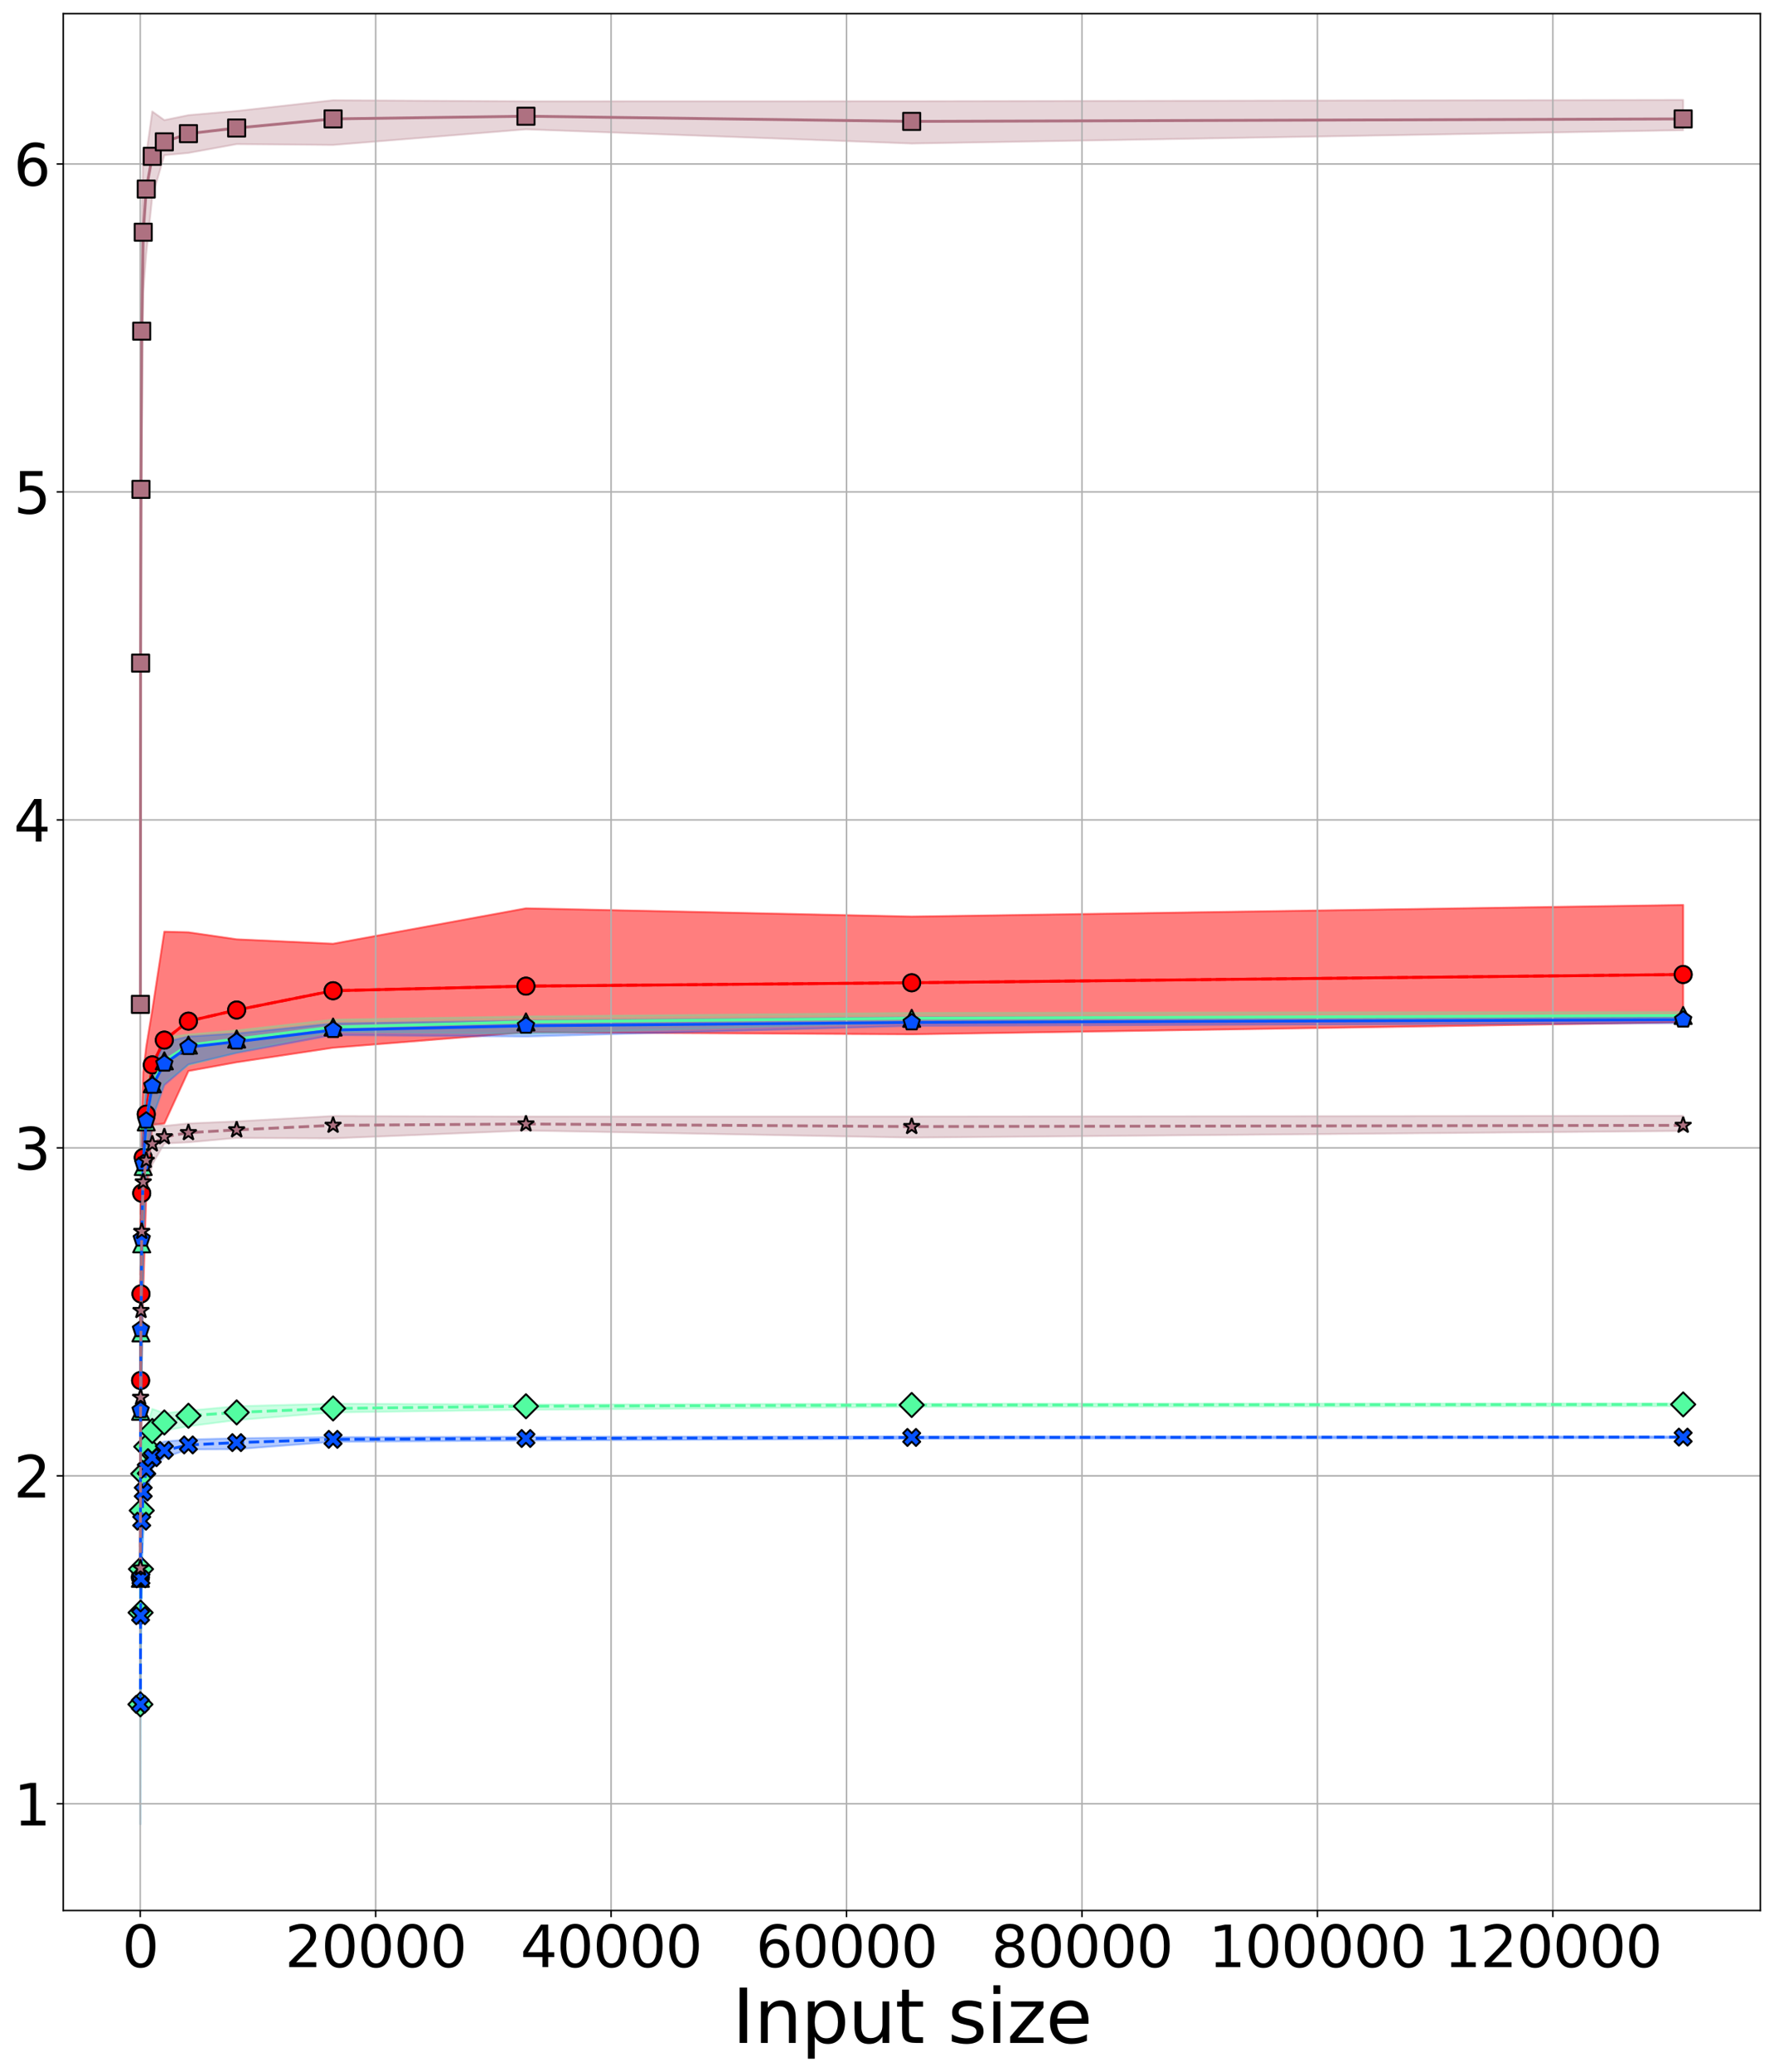 <?xml version="1.0" encoding="utf-8" standalone="no"?>
<!DOCTYPE svg PUBLIC "-//W3C//DTD SVG 1.1//EN"
  "http://www.w3.org/Graphics/SVG/1.1/DTD/svg11.dtd">
<svg height="1090.099pt" version="1.1" viewBox="0 0 933.288 1090.099" width="933.288pt" xmlns="http://www.w3.org/2000/svg" xmlns:xlink="http://www.w3.org/1999/xlink">
 <defs>
  <style type="text/css">*{stroke-linecap:butt;stroke-linejoin:round;}</style>
 </defs>
 <g id="figure_1">
  <g id="patch_1">
   <path d="M 0 1090.099 
L 933.288 1090.099 
L 933.288 0 
L 0 0 
z
" style="fill:#ffffff;"/>
  </g>
  <g id="axes_1">
   <g id="patch_2">
    <path d="M 33.288 1005.12 
L 926.087 1005.12 
L 926.087 7.2 
L 33.288 7.2 
z
" style="fill:#ffffff;"/>
   </g>
   <g id="PolyCollection_1">
    <defs>
     <path d="M 73.869 -313.664 
L 73.869 -195.042 
L 73.968 -275.92 
L 74.167 -321.751 
L 74.563 -374.322 
L 75.356 -411.392 
L 76.941 -461.604 
L 80.112 -498.336 
L 86.454 -499.01 
L 99.137 -526.644 
L 124.504 -531.256 
L 175.237 -538.881 
L 276.704 -547.032 
L 479.638 -545.95 
L 885.506 -552.26 
L 885.506 -613.983 
L 885.506 -613.983 
L 479.638 -607.877 
L 276.704 -612.224 
L 175.237 -593.579 
L 124.504 -595.917 
L 99.137 -599.603 
L 86.454 -599.94 
L 80.112 -558.658 
L 76.941 -539.449 
L 75.356 -525.97 
L 74.563 -496.988 
L 74.167 -453.853 
L 73.968 -399.934 
L 73.869 -313.664 
z
" id="m4aa05208e9" style="stroke:#fe0002;stroke-opacity:0.3;"/>
    </defs>
    <g clip-path="url(#p4a882c0940)">
     <use style="fill:#fe0002;fill-opacity:0.3;stroke:#fe0002;stroke-opacity:0.3;" x="0" xlink:href="#m4aa05208e9" y="1090.099"/>
    </g>
   </g>
   <g id="PolyCollection_2">
    <g clip-path="url(#p4a882c0940)">
     <use style="fill:#fe0002;fill-opacity:0.3;stroke:#fe0002;stroke-opacity:0.3;" x="0" xlink:href="#m4aa05208e9" y="1090.099"/>
    </g>
   </g>
   <g id="PolyCollection_3">
    <defs>
     <path d="M 73.869 -313.664 
L 73.869 -195.042 
L 73.968 -286.704 
L 74.167 -351.407 
L 74.563 -368.931 
L 75.356 -441.721 
L 76.941 -470.029 
L 80.112 -501.369 
L 86.454 -520.493 
L 99.137 -529.677 
L 124.504 -536.353 
L 175.237 -547.274 
L 276.704 -546.263 
L 479.638 -552.181 
L 885.506 -554.069 
L 885.506 -557.787 
L 885.506 -557.787 
L 479.638 -557.213 
L 276.704 -555.362 
L 175.237 -553.656 
L 124.504 -548.022 
L 99.137 -545.852 
L 86.454 -544.251 
L 80.112 -528.834 
L 76.941 -518.893 
L 75.356 -503.728 
L 74.563 -474.073 
L 74.167 -448.461 
L 73.968 -383.758 
L 73.869 -313.664 
z
" id="mad09ba05f6" style="stroke:#53fca1;stroke-opacity:0.3;"/>
    </defs>
    <g clip-path="url(#p4a882c0940)">
     <use style="fill:#53fca1;fill-opacity:0.3;stroke:#53fca1;stroke-opacity:0.3;" x="0" xlink:href="#mad09ba05f6" y="1090.099"/>
    </g>
   </g>
   <g id="PolyCollection_4">
    <defs>
     <path d="M 73.869 -227.393 
L 73.869 -130.339 
L 73.968 -216.609 
L 74.167 -224.697 
L 74.563 -269.18 
L 75.356 -286.704 
L 76.941 -311.979 
L 80.112 -328.491 
L 86.454 -337.422 
L 99.137 -339.738 
L 124.504 -343.003 
L 175.237 -347.005 
L 276.704 -348.406 
L 479.638 -349.911 
L 885.506 -350.272 
L 885.506 -351.765 
L 885.506 -351.765 
L 479.638 -351.654 
L 276.704 -351.202 
L 175.237 -351.618 
L 124.504 -350.291 
L 99.137 -347.953 
L 86.454 -346.605 
L 80.112 -348.879 
L 76.941 -338.601 
L 75.356 -335.231 
L 74.563 -315.012 
L 74.167 -300.184 
L 73.968 -270.528 
L 73.869 -227.393 
z
" id="mfdff5fb5ed" style="stroke:#53fca1;stroke-opacity:0.3;"/>
    </defs>
    <g clip-path="url(#p4a882c0940)">
     <use style="fill:#53fca1;fill-opacity:0.3;stroke:#53fca1;stroke-opacity:0.3;" x="0" xlink:href="#mfdff5fb5ed" y="1090.099"/>
    </g>
   </g>
   <g id="PolyCollection_5">
    <defs>
     <path d="M 73.869 -313.664 
L 73.869 -195.042 
L 73.968 -292.096 
L 74.167 -356.799 
L 74.563 -370.279 
L 75.356 -438.351 
L 76.941 -470.703 
L 80.112 -501.706 
L 86.454 -519.23 
L 99.137 -530.098 
L 124.504 -536.164 
L 175.237 -545.557 
L 276.704 -544.773 
L 479.638 -550.383 
L 885.506 -551.786 
L 885.506 -555.288 
L 885.506 -555.288 
L 479.638 -554.843 
L 276.704 -553.082 
L 175.237 -551.655 
L 124.504 -546.379 
L 99.137 -544.799 
L 86.454 -541.808 
L 80.112 -526.644 
L 76.941 -516.534 
L 75.356 -499.01 
L 74.563 -482.16 
L 74.167 -434.981 
L 73.968 -389.15 
L 73.869 -313.664 
z
" id="m98ac2b7005" style="stroke:#0652ff;stroke-opacity:0.3;"/>
    </defs>
    <g clip-path="url(#p4a882c0940)">
     <use style="fill:#0652ff;fill-opacity:0.3;stroke:#0652ff;stroke-opacity:0.3;" x="0" xlink:href="#m98ac2b7005" y="1090.099"/>
    </g>
   </g>
   <g id="PolyCollection_6">
    <defs>
     <path d="M 73.869 -227.393 
L 73.869 -130.339 
L 73.968 -216.609 
L 74.167 -224.697 
L 74.563 -265.137 
L 75.356 -281.986 
L 76.941 -301.869 
L 80.112 -317.539 
L 86.454 -323.352 
L 99.137 -327.565 
L 124.504 -327.67 
L 175.237 -331.556 
L 276.704 -332.177 
L 479.638 -333.188 
L 885.506 -333.496 
L 885.506 -334.385 
L 885.506 -334.385 
L 479.638 -334.415 
L 276.704 -334.247 
L 175.237 -334.052 
L 124.504 -333.399 
L 99.137 -332.788 
L 86.454 -331.693 
L 80.112 -329.165 
L 76.941 -325.458 
L 75.356 -319.055 
L 74.563 -306.924 
L 74.167 -289.4 
L 73.968 -265.137 
L 73.869 -227.393 
z
" id="m3f4212b071" style="stroke:#0652ff;stroke-opacity:0.3;"/>
    </defs>
    <g clip-path="url(#p4a882c0940)">
     <use style="fill:#0652ff;fill-opacity:0.3;stroke:#0652ff;stroke-opacity:0.3;" x="0" xlink:href="#m3f4212b071" y="1090.099"/>
    </g>
   </g>
   <g id="PolyCollection_7">
    <defs>
     <path d="M 73.869 -615.61 
L 73.869 -496.988 
L 73.968 -701.88 
L 74.167 -790.847 
L 74.563 -867.681 
L 75.356 -936.428 
L 76.941 -956.647 
L 80.112 -986.64 
L 86.454 -1008.46 
L 99.137 -1009.64 
L 124.504 -1014.273 
L 175.237 -1013.831 
L 276.704 -1022.051 
L 479.638 -1014.592 
L 885.506 -1021.6 
L 885.506 -1037.539 
L 885.506 -1037.539 
L 479.638 -1036.836 
L 276.704 -1036.794 
L 175.237 -1037.357 
L 124.504 -1031.713 
L 99.137 -1029.522 
L 86.454 -1026.911 
L 80.112 -1031.46 
L 76.941 -1008.881 
L 75.356 -1011.24 
L 74.563 -968.779 
L 74.167 -882.509 
L 73.968 -788.151 
L 73.869 -615.61 
z
" id="m9eada26c13" style="stroke:#ae7181;stroke-opacity:0.3;"/>
    </defs>
    <g clip-path="url(#p4a882c0940)">
     <use style="fill:#ae7181;fill-opacity:0.3;stroke:#ae7181;stroke-opacity:0.3;" x="0" xlink:href="#m9eada26c13" y="1090.099"/>
    </g>
   </g>
   <g id="PolyCollection_8">
    <defs>
     <path d="M 73.869 -292.096 
L 73.869 -232.785 
L 73.968 -335.231 
L 74.167 -379.714 
L 74.563 -418.132 
L 75.356 -452.505 
L 76.941 -462.615 
L 80.112 -477.611 
L 86.454 -488.521 
L 99.137 -489.111 
L 124.504 -491.428 
L 175.237 -491.207 
L 276.704 -495.316 
L 479.638 -491.587 
L 885.506 -495.091 
L 885.506 -503.061 
L 885.506 -503.061 
L 479.638 -502.709 
L 276.704 -502.688 
L 175.237 -502.97 
L 124.504 -500.147 
L 99.137 -499.052 
L 86.454 -497.746 
L 80.112 -500.021 
L 76.941 -488.732 
L 75.356 -489.911 
L 74.563 -468.681 
L 74.167 -425.545 
L 73.968 -378.366 
L 73.869 -292.096 
z
" id="m2a8990a84a" style="stroke:#ae7181;stroke-opacity:0.3;"/>
    </defs>
    <g clip-path="url(#p4a882c0940)">
     <use style="fill:#ae7181;fill-opacity:0.3;stroke:#ae7181;stroke-opacity:0.3;" x="0" xlink:href="#m2a8990a84a" y="1090.099"/>
    </g>
   </g>
   <g id="matplotlib.axis_1">
    <g id="xtick_1">
     <g id="line2d_1">
      <path clip-path="url(#p4a882c0940)" d="M 73.77 1005.12 
L 73.77 7.2 
" style="fill:none;stroke:#b0b0b0;stroke-linecap:square;stroke-width:0.8;"/>
     </g>
     <g id="line2d_2">
      <defs>
       <path d="M 0 0 
L 0 3.5 
" id="me5c6722c38" style="stroke:#000000;stroke-width:0.8;"/>
      </defs>
      <g>
       <use style="stroke:#000000;stroke-width:0.8;" x="73.77" xlink:href="#me5c6722c38" y="1005.12"/>
      </g>
     </g>
     <g id="text_1">
      <!-- 0 -->
      <g transform="translate(64.226 1034.915)scale(0.3 -0.3)">
       <defs>
        <path d="M 2034 4250 
Q 1547 4250 1301 3770 
Q 1056 3291 1056 2328 
Q 1056 1369 1301 889 
Q 1547 409 2034 409 
Q 2525 409 2770 889 
Q 3016 1369 3016 2328 
Q 3016 3291 2770 3770 
Q 2525 4250 2034 4250 
z
M 2034 4750 
Q 2819 4750 3233 4129 
Q 3647 3509 3647 2328 
Q 3647 1150 3233 529 
Q 2819 -91 2034 -91 
Q 1250 -91 836 529 
Q 422 1150 422 2328 
Q 422 3509 836 4129 
Q 1250 4750 2034 4750 
z
" id="DejaVuSans-30" transform="scale(0.016)"/>
       </defs>
       <use xlink:href="#DejaVuSans-30"/>
      </g>
     </g>
    </g>
    <g id="xtick_2">
     <g id="line2d_3">
      <path clip-path="url(#p4a882c0940)" d="M 197.631 1005.12 
L 197.631 7.2 
" style="fill:none;stroke:#b0b0b0;stroke-linecap:square;stroke-width:0.8;"/>
     </g>
     <g id="line2d_4">
      <g>
       <use style="stroke:#000000;stroke-width:0.8;" x="197.631" xlink:href="#me5c6722c38" y="1005.12"/>
      </g>
     </g>
     <g id="text_2">
      <!-- 20000 -->
      <g transform="translate(149.912 1034.915)scale(0.3 -0.3)">
       <defs>
        <path d="M 1228 531 
L 3431 531 
L 3431 0 
L 469 0 
L 469 531 
Q 828 903 1448 1529 
Q 2069 2156 2228 2338 
Q 2531 2678 2651 2914 
Q 2772 3150 2772 3378 
Q 2772 3750 2511 3984 
Q 2250 4219 1831 4219 
Q 1534 4219 1204 4116 
Q 875 4013 500 3803 
L 500 4441 
Q 881 4594 1212 4672 
Q 1544 4750 1819 4750 
Q 2544 4750 2975 4387 
Q 3406 4025 3406 3419 
Q 3406 3131 3298 2873 
Q 3191 2616 2906 2266 
Q 2828 2175 2409 1742 
Q 1991 1309 1228 531 
z
" id="DejaVuSans-32" transform="scale(0.016)"/>
       </defs>
       <use xlink:href="#DejaVuSans-32"/>
       <use x="63.623" xlink:href="#DejaVuSans-30"/>
       <use x="127.246" xlink:href="#DejaVuSans-30"/>
       <use x="190.869" xlink:href="#DejaVuSans-30"/>
       <use x="254.492" xlink:href="#DejaVuSans-30"/>
      </g>
     </g>
    </g>
    <g id="xtick_3">
     <g id="line2d_5">
      <path clip-path="url(#p4a882c0940)" d="M 321.492 1005.12 
L 321.492 7.2 
" style="fill:none;stroke:#b0b0b0;stroke-linecap:square;stroke-width:0.8;"/>
     </g>
     <g id="line2d_6">
      <g>
       <use style="stroke:#000000;stroke-width:0.8;" x="321.492" xlink:href="#me5c6722c38" y="1005.12"/>
      </g>
     </g>
     <g id="text_3">
      <!-- 40000 -->
      <g transform="translate(273.773 1034.915)scale(0.3 -0.3)">
       <defs>
        <path d="M 2419 4116 
L 825 1625 
L 2419 1625 
L 2419 4116 
z
M 2253 4666 
L 3047 4666 
L 3047 1625 
L 3713 1625 
L 3713 1100 
L 3047 1100 
L 3047 0 
L 2419 0 
L 2419 1100 
L 313 1100 
L 313 1709 
L 2253 4666 
z
" id="DejaVuSans-34" transform="scale(0.016)"/>
       </defs>
       <use xlink:href="#DejaVuSans-34"/>
       <use x="63.623" xlink:href="#DejaVuSans-30"/>
       <use x="127.246" xlink:href="#DejaVuSans-30"/>
       <use x="190.869" xlink:href="#DejaVuSans-30"/>
       <use x="254.492" xlink:href="#DejaVuSans-30"/>
      </g>
     </g>
    </g>
    <g id="xtick_4">
     <g id="line2d_7">
      <path clip-path="url(#p4a882c0940)" d="M 445.353 1005.12 
L 445.353 7.2 
" style="fill:none;stroke:#b0b0b0;stroke-linecap:square;stroke-width:0.8;"/>
     </g>
     <g id="line2d_8">
      <g>
       <use style="stroke:#000000;stroke-width:0.8;" x="445.353" xlink:href="#me5c6722c38" y="1005.12"/>
      </g>
     </g>
     <g id="text_4">
      <!-- 60000 -->
      <g transform="translate(397.634 1034.915)scale(0.3 -0.3)">
       <defs>
        <path d="M 2113 2584 
Q 1688 2584 1439 2293 
Q 1191 2003 1191 1497 
Q 1191 994 1439 701 
Q 1688 409 2113 409 
Q 2538 409 2786 701 
Q 3034 994 3034 1497 
Q 3034 2003 2786 2293 
Q 2538 2584 2113 2584 
z
M 3366 4563 
L 3366 3988 
Q 3128 4100 2886 4159 
Q 2644 4219 2406 4219 
Q 1781 4219 1451 3797 
Q 1122 3375 1075 2522 
Q 1259 2794 1537 2939 
Q 1816 3084 2150 3084 
Q 2853 3084 3261 2657 
Q 3669 2231 3669 1497 
Q 3669 778 3244 343 
Q 2819 -91 2113 -91 
Q 1303 -91 875 529 
Q 447 1150 447 2328 
Q 447 3434 972 4092 
Q 1497 4750 2381 4750 
Q 2619 4750 2861 4703 
Q 3103 4656 3366 4563 
z
" id="DejaVuSans-36" transform="scale(0.016)"/>
       </defs>
       <use xlink:href="#DejaVuSans-36"/>
       <use x="63.623" xlink:href="#DejaVuSans-30"/>
       <use x="127.246" xlink:href="#DejaVuSans-30"/>
       <use x="190.869" xlink:href="#DejaVuSans-30"/>
       <use x="254.492" xlink:href="#DejaVuSans-30"/>
      </g>
     </g>
    </g>
    <g id="xtick_5">
     <g id="line2d_9">
      <path clip-path="url(#p4a882c0940)" d="M 569.214 1005.12 
L 569.214 7.2 
" style="fill:none;stroke:#b0b0b0;stroke-linecap:square;stroke-width:0.8;"/>
     </g>
     <g id="line2d_10">
      <g>
       <use style="stroke:#000000;stroke-width:0.8;" x="569.214" xlink:href="#me5c6722c38" y="1005.12"/>
      </g>
     </g>
     <g id="text_5">
      <!-- 80000 -->
      <g transform="translate(521.495 1034.915)scale(0.3 -0.3)">
       <defs>
        <path d="M 2034 2216 
Q 1584 2216 1326 1975 
Q 1069 1734 1069 1313 
Q 1069 891 1326 650 
Q 1584 409 2034 409 
Q 2484 409 2743 651 
Q 3003 894 3003 1313 
Q 3003 1734 2745 1975 
Q 2488 2216 2034 2216 
z
M 1403 2484 
Q 997 2584 770 2862 
Q 544 3141 544 3541 
Q 544 4100 942 4425 
Q 1341 4750 2034 4750 
Q 2731 4750 3128 4425 
Q 3525 4100 3525 3541 
Q 3525 3141 3298 2862 
Q 3072 2584 2669 2484 
Q 3125 2378 3379 2068 
Q 3634 1759 3634 1313 
Q 3634 634 3220 271 
Q 2806 -91 2034 -91 
Q 1263 -91 848 271 
Q 434 634 434 1313 
Q 434 1759 690 2068 
Q 947 2378 1403 2484 
z
M 1172 3481 
Q 1172 3119 1398 2916 
Q 1625 2713 2034 2713 
Q 2441 2713 2670 2916 
Q 2900 3119 2900 3481 
Q 2900 3844 2670 4047 
Q 2441 4250 2034 4250 
Q 1625 4250 1398 4047 
Q 1172 3844 1172 3481 
z
" id="DejaVuSans-38" transform="scale(0.016)"/>
       </defs>
       <use xlink:href="#DejaVuSans-38"/>
       <use x="63.623" xlink:href="#DejaVuSans-30"/>
       <use x="127.246" xlink:href="#DejaVuSans-30"/>
       <use x="190.869" xlink:href="#DejaVuSans-30"/>
       <use x="254.492" xlink:href="#DejaVuSans-30"/>
      </g>
     </g>
    </g>
    <g id="xtick_6">
     <g id="line2d_11">
      <path clip-path="url(#p4a882c0940)" d="M 693.075 1005.12 
L 693.075 7.2 
" style="fill:none;stroke:#b0b0b0;stroke-linecap:square;stroke-width:0.8;"/>
     </g>
     <g id="line2d_12">
      <g>
       <use style="stroke:#000000;stroke-width:0.8;" x="693.075" xlink:href="#me5c6722c38" y="1005.12"/>
      </g>
     </g>
     <g id="text_6">
      <!-- 100000 -->
      <g transform="translate(635.813 1034.915)scale(0.3 -0.3)">
       <defs>
        <path d="M 794 531 
L 1825 531 
L 1825 4091 
L 703 3866 
L 703 4441 
L 1819 4666 
L 2450 4666 
L 2450 531 
L 3481 531 
L 3481 0 
L 794 0 
L 794 531 
z
" id="DejaVuSans-31" transform="scale(0.016)"/>
       </defs>
       <use xlink:href="#DejaVuSans-31"/>
       <use x="63.623" xlink:href="#DejaVuSans-30"/>
       <use x="127.246" xlink:href="#DejaVuSans-30"/>
       <use x="190.869" xlink:href="#DejaVuSans-30"/>
       <use x="254.492" xlink:href="#DejaVuSans-30"/>
       <use x="318.115" xlink:href="#DejaVuSans-30"/>
      </g>
     </g>
    </g>
    <g id="xtick_7">
     <g id="line2d_13">
      <path clip-path="url(#p4a882c0940)" d="M 816.936 1005.12 
L 816.936 7.2 
" style="fill:none;stroke:#b0b0b0;stroke-linecap:square;stroke-width:0.8;"/>
     </g>
     <g id="line2d_14">
      <g>
       <use style="stroke:#000000;stroke-width:0.8;" x="816.936" xlink:href="#me5c6722c38" y="1005.12"/>
      </g>
     </g>
     <g id="text_7">
      <!-- 120000 -->
      <g transform="translate(759.674 1034.915)scale(0.3 -0.3)">
       <use xlink:href="#DejaVuSans-31"/>
       <use x="63.623" xlink:href="#DejaVuSans-32"/>
       <use x="127.246" xlink:href="#DejaVuSans-30"/>
       <use x="190.869" xlink:href="#DejaVuSans-30"/>
       <use x="254.492" xlink:href="#DejaVuSans-30"/>
       <use x="318.115" xlink:href="#DejaVuSans-30"/>
      </g>
     </g>
    </g>
    <g id="text_8">
     <!-- Input size -->
     <g transform="translate(385.189 1074.788)scale(0.39 -0.39)">
      <defs>
       <path d="M 628 4666 
L 1259 4666 
L 1259 0 
L 628 0 
L 628 4666 
z
" id="DejaVuSans-49" transform="scale(0.016)"/>
       <path d="M 3513 2113 
L 3513 0 
L 2938 0 
L 2938 2094 
Q 2938 2591 2744 2837 
Q 2550 3084 2163 3084 
Q 1697 3084 1428 2787 
Q 1159 2491 1159 1978 
L 1159 0 
L 581 0 
L 581 3500 
L 1159 3500 
L 1159 2956 
Q 1366 3272 1645 3428 
Q 1925 3584 2291 3584 
Q 2894 3584 3203 3211 
Q 3513 2838 3513 2113 
z
" id="DejaVuSans-6e" transform="scale(0.016)"/>
       <path d="M 1159 525 
L 1159 -1331 
L 581 -1331 
L 581 3500 
L 1159 3500 
L 1159 2969 
Q 1341 3281 1617 3432 
Q 1894 3584 2278 3584 
Q 2916 3584 3314 3078 
Q 3713 2572 3713 1747 
Q 3713 922 3314 415 
Q 2916 -91 2278 -91 
Q 1894 -91 1617 61 
Q 1341 213 1159 525 
z
M 3116 1747 
Q 3116 2381 2855 2742 
Q 2594 3103 2138 3103 
Q 1681 3103 1420 2742 
Q 1159 2381 1159 1747 
Q 1159 1113 1420 752 
Q 1681 391 2138 391 
Q 2594 391 2855 752 
Q 3116 1113 3116 1747 
z
" id="DejaVuSans-70" transform="scale(0.016)"/>
       <path d="M 544 1381 
L 544 3500 
L 1119 3500 
L 1119 1403 
Q 1119 906 1312 657 
Q 1506 409 1894 409 
Q 2359 409 2629 706 
Q 2900 1003 2900 1516 
L 2900 3500 
L 3475 3500 
L 3475 0 
L 2900 0 
L 2900 538 
Q 2691 219 2414 64 
Q 2138 -91 1772 -91 
Q 1169 -91 856 284 
Q 544 659 544 1381 
z
M 1991 3584 
L 1991 3584 
z
" id="DejaVuSans-75" transform="scale(0.016)"/>
       <path d="M 1172 4494 
L 1172 3500 
L 2356 3500 
L 2356 3053 
L 1172 3053 
L 1172 1153 
Q 1172 725 1289 603 
Q 1406 481 1766 481 
L 2356 481 
L 2356 0 
L 1766 0 
Q 1100 0 847 248 
Q 594 497 594 1153 
L 594 3053 
L 172 3053 
L 172 3500 
L 594 3500 
L 594 4494 
L 1172 4494 
z
" id="DejaVuSans-74" transform="scale(0.016)"/>
       <path id="DejaVuSans-20" transform="scale(0.016)"/>
       <path d="M 2834 3397 
L 2834 2853 
Q 2591 2978 2328 3040 
Q 2066 3103 1784 3103 
Q 1356 3103 1142 2972 
Q 928 2841 928 2578 
Q 928 2378 1081 2264 
Q 1234 2150 1697 2047 
L 1894 2003 
Q 2506 1872 2764 1633 
Q 3022 1394 3022 966 
Q 3022 478 2636 193 
Q 2250 -91 1575 -91 
Q 1294 -91 989 -36 
Q 684 19 347 128 
L 347 722 
Q 666 556 975 473 
Q 1284 391 1588 391 
Q 1994 391 2212 530 
Q 2431 669 2431 922 
Q 2431 1156 2273 1281 
Q 2116 1406 1581 1522 
L 1381 1569 
Q 847 1681 609 1914 
Q 372 2147 372 2553 
Q 372 3047 722 3315 
Q 1072 3584 1716 3584 
Q 2034 3584 2315 3537 
Q 2597 3491 2834 3397 
z
" id="DejaVuSans-73" transform="scale(0.016)"/>
       <path d="M 603 3500 
L 1178 3500 
L 1178 0 
L 603 0 
L 603 3500 
z
M 603 4863 
L 1178 4863 
L 1178 4134 
L 603 4134 
L 603 4863 
z
" id="DejaVuSans-69" transform="scale(0.016)"/>
       <path d="M 353 3500 
L 3084 3500 
L 3084 2975 
L 922 459 
L 3084 459 
L 3084 0 
L 275 0 
L 275 525 
L 2438 3041 
L 353 3041 
L 353 3500 
z
" id="DejaVuSans-7a" transform="scale(0.016)"/>
       <path d="M 3597 1894 
L 3597 1613 
L 953 1613 
Q 991 1019 1311 708 
Q 1631 397 2203 397 
Q 2534 397 2845 478 
Q 3156 559 3463 722 
L 3463 178 
Q 3153 47 2828 -22 
Q 2503 -91 2169 -91 
Q 1331 -91 842 396 
Q 353 884 353 1716 
Q 353 2575 817 3079 
Q 1281 3584 2069 3584 
Q 2775 3584 3186 3129 
Q 3597 2675 3597 1894 
z
M 3022 2063 
Q 3016 2534 2758 2815 
Q 2500 3097 2075 3097 
Q 1594 3097 1305 2825 
Q 1016 2553 972 2059 
L 3022 2063 
z
" id="DejaVuSans-65" transform="scale(0.016)"/>
      </defs>
      <use xlink:href="#DejaVuSans-49"/>
      <use x="29.492" xlink:href="#DejaVuSans-6e"/>
      <use x="92.871" xlink:href="#DejaVuSans-70"/>
      <use x="156.348" xlink:href="#DejaVuSans-75"/>
      <use x="219.727" xlink:href="#DejaVuSans-74"/>
      <use x="258.936" xlink:href="#DejaVuSans-20"/>
      <use x="290.723" xlink:href="#DejaVuSans-73"/>
      <use x="342.822" xlink:href="#DejaVuSans-69"/>
      <use x="370.605" xlink:href="#DejaVuSans-7a"/>
      <use x="423.096" xlink:href="#DejaVuSans-65"/>
     </g>
    </g>
   </g>
   <g id="matplotlib.axis_2">
    <g id="ytick_1">
     <g id="line2d_15">
      <path clip-path="url(#p4a882c0940)" d="M 33.288 948.976 
L 926.087 948.976 
" style="fill:none;stroke:#b0b0b0;stroke-linecap:square;stroke-width:0.8;"/>
     </g>
     <g id="line2d_16">
      <defs>
       <path d="M 0 0 
L -3.5 0 
" id="m203ad8fabe" style="stroke:#000000;stroke-width:0.8;"/>
      </defs>
      <g>
       <use style="stroke:#000000;stroke-width:0.8;" x="33.288" xlink:href="#m203ad8fabe" y="948.976"/>
      </g>
     </g>
     <g id="text_9">
      <!-- 1 -->
      <g transform="translate(7.2 960.374)scale(0.3 -0.3)">
       <use xlink:href="#DejaVuSans-31"/>
      </g>
     </g>
    </g>
    <g id="ytick_2">
     <g id="line2d_17">
      <path clip-path="url(#p4a882c0940)" d="M 33.288 776.435 
L 926.087 776.435 
" style="fill:none;stroke:#b0b0b0;stroke-linecap:square;stroke-width:0.8;"/>
     </g>
     <g id="line2d_18">
      <g>
       <use style="stroke:#000000;stroke-width:0.8;" x="33.288" xlink:href="#m203ad8fabe" y="776.435"/>
      </g>
     </g>
     <g id="text_10">
      <!-- 2 -->
      <g transform="translate(7.2 787.833)scale(0.3 -0.3)">
       <use xlink:href="#DejaVuSans-32"/>
      </g>
     </g>
    </g>
    <g id="ytick_3">
     <g id="line2d_19">
      <path clip-path="url(#p4a882c0940)" d="M 33.288 603.895 
L 926.087 603.895 
" style="fill:none;stroke:#b0b0b0;stroke-linecap:square;stroke-width:0.8;"/>
     </g>
     <g id="line2d_20">
      <g>
       <use style="stroke:#000000;stroke-width:0.8;" x="33.288" xlink:href="#m203ad8fabe" y="603.895"/>
      </g>
     </g>
     <g id="text_11">
      <!-- 3 -->
      <g transform="translate(7.2 615.292)scale(0.3 -0.3)">
       <defs>
        <path d="M 2597 2516 
Q 3050 2419 3304 2112 
Q 3559 1806 3559 1356 
Q 3559 666 3084 287 
Q 2609 -91 1734 -91 
Q 1441 -91 1130 -33 
Q 819 25 488 141 
L 488 750 
Q 750 597 1062 519 
Q 1375 441 1716 441 
Q 2309 441 2620 675 
Q 2931 909 2931 1356 
Q 2931 1769 2642 2001 
Q 2353 2234 1838 2234 
L 1294 2234 
L 1294 2753 
L 1863 2753 
Q 2328 2753 2575 2939 
Q 2822 3125 2822 3475 
Q 2822 3834 2567 4026 
Q 2313 4219 1838 4219 
Q 1578 4219 1281 4162 
Q 984 4106 628 3988 
L 628 4550 
Q 988 4650 1302 4700 
Q 1616 4750 1894 4750 
Q 2613 4750 3031 4423 
Q 3450 4097 3450 3541 
Q 3450 3153 3228 2886 
Q 3006 2619 2597 2516 
z
" id="DejaVuSans-33" transform="scale(0.016)"/>
       </defs>
       <use xlink:href="#DejaVuSans-33"/>
      </g>
     </g>
    </g>
    <g id="ytick_4">
     <g id="line2d_21">
      <path clip-path="url(#p4a882c0940)" d="M 33.288 431.354 
L 926.087 431.354 
" style="fill:none;stroke:#b0b0b0;stroke-linecap:square;stroke-width:0.8;"/>
     </g>
     <g id="line2d_22">
      <g>
       <use style="stroke:#000000;stroke-width:0.8;" x="33.288" xlink:href="#m203ad8fabe" y="431.354"/>
      </g>
     </g>
     <g id="text_12">
      <!-- 4 -->
      <g transform="translate(7.2 442.752)scale(0.3 -0.3)">
       <use xlink:href="#DejaVuSans-34"/>
      </g>
     </g>
    </g>
    <g id="ytick_5">
     <g id="line2d_23">
      <path clip-path="url(#p4a882c0940)" d="M 33.288 258.813 
L 926.087 258.813 
" style="fill:none;stroke:#b0b0b0;stroke-linecap:square;stroke-width:0.8;"/>
     </g>
     <g id="line2d_24">
      <g>
       <use style="stroke:#000000;stroke-width:0.8;" x="33.288" xlink:href="#m203ad8fabe" y="258.813"/>
      </g>
     </g>
     <g id="text_13">
      <!-- 5 -->
      <g transform="translate(7.2 270.211)scale(0.3 -0.3)">
       <defs>
        <path d="M 691 4666 
L 3169 4666 
L 3169 4134 
L 1269 4134 
L 1269 2991 
Q 1406 3038 1543 3061 
Q 1681 3084 1819 3084 
Q 2600 3084 3056 2656 
Q 3513 2228 3513 1497 
Q 3513 744 3044 326 
Q 2575 -91 1722 -91 
Q 1428 -91 1123 -41 
Q 819 9 494 109 
L 494 744 
Q 775 591 1075 516 
Q 1375 441 1709 441 
Q 2250 441 2565 725 
Q 2881 1009 2881 1497 
Q 2881 1984 2565 2268 
Q 2250 2553 1709 2553 
Q 1456 2553 1204 2497 
Q 953 2441 691 2322 
L 691 4666 
z
" id="DejaVuSans-35" transform="scale(0.016)"/>
       </defs>
       <use xlink:href="#DejaVuSans-35"/>
      </g>
     </g>
    </g>
    <g id="ytick_6">
     <g id="line2d_25">
      <path clip-path="url(#p4a882c0940)" d="M 33.288 86.273 
L 926.087 86.273 
" style="fill:none;stroke:#b0b0b0;stroke-linecap:square;stroke-width:0.8;"/>
     </g>
     <g id="line2d_26">
      <g>
       <use style="stroke:#000000;stroke-width:0.8;" x="33.288" xlink:href="#m203ad8fabe" y="86.273"/>
      </g>
     </g>
     <g id="text_14">
      <!-- 6 -->
      <g transform="translate(7.2 97.67)scale(0.3 -0.3)">
       <use xlink:href="#DejaVuSans-36"/>
      </g>
     </g>
    </g>
   </g>
   <g id="line2d_27">
    <path clip-path="url(#p4a882c0940)" d="M 73.869 829.815 
L 73.968 726.291 
L 74.167 680.729 
L 74.563 627.754 
L 75.356 608.95 
L 76.941 586.169 
L 80.112 560.229 
L 86.454 547.204 
L 99.137 537.225 
L 124.504 531.366 
L 175.237 521.224 
L 276.704 518.806 
L 479.638 517.026 
L 885.506 512.683 
" style="fill:none;stroke:#fe0002;stroke-linecap:square;stroke-width:1.5;"/>
    <defs>
     <path d="M 0 4.5 
C 1.193 4.5 2.338 4.026 3.182 3.182 
C 4.026 2.338 4.5 1.193 4.5 0 
C 4.5 -1.193 4.026 -2.338 3.182 -3.182 
C 2.338 -4.026 1.193 -4.5 0 -4.5 
C -1.193 -4.5 -2.338 -4.026 -3.182 -3.182 
C -4.026 -2.338 -4.5 -1.193 -4.5 0 
C -4.5 1.193 -4.026 2.338 -3.182 3.182 
C -2.338 4.026 -1.193 4.5 0 4.5 
z
" id="m8dbbe1a9f1" style="stroke:#000000;"/>
    </defs>
    <g clip-path="url(#p4a882c0940)">
     <use style="fill:#fe0002;stroke:#000000;" x="73.869" xlink:href="#m8dbbe1a9f1" y="829.815"/>
     <use style="fill:#fe0002;stroke:#000000;" x="73.968" xlink:href="#m8dbbe1a9f1" y="726.291"/>
     <use style="fill:#fe0002;stroke:#000000;" x="74.167" xlink:href="#m8dbbe1a9f1" y="680.729"/>
     <use style="fill:#fe0002;stroke:#000000;" x="74.563" xlink:href="#m8dbbe1a9f1" y="627.754"/>
     <use style="fill:#fe0002;stroke:#000000;" x="75.356" xlink:href="#m8dbbe1a9f1" y="608.95"/>
     <use style="fill:#fe0002;stroke:#000000;" x="76.941" xlink:href="#m8dbbe1a9f1" y="586.169"/>
     <use style="fill:#fe0002;stroke:#000000;" x="80.112" xlink:href="#m8dbbe1a9f1" y="560.229"/>
     <use style="fill:#fe0002;stroke:#000000;" x="86.454" xlink:href="#m8dbbe1a9f1" y="547.204"/>
     <use style="fill:#fe0002;stroke:#000000;" x="99.137" xlink:href="#m8dbbe1a9f1" y="537.225"/>
     <use style="fill:#fe0002;stroke:#000000;" x="124.504" xlink:href="#m8dbbe1a9f1" y="531.366"/>
     <use style="fill:#fe0002;stroke:#000000;" x="175.237" xlink:href="#m8dbbe1a9f1" y="521.224"/>
     <use style="fill:#fe0002;stroke:#000000;" x="276.704" xlink:href="#m8dbbe1a9f1" y="518.806"/>
     <use style="fill:#fe0002;stroke:#000000;" x="479.638" xlink:href="#m8dbbe1a9f1" y="517.026"/>
     <use style="fill:#fe0002;stroke:#000000;" x="885.506" xlink:href="#m8dbbe1a9f1" y="512.683"/>
    </g>
   </g>
   <g id="line2d_28">
    <path clip-path="url(#p4a882c0940)" d="M 73.869 829.815 
L 73.968 726.291 
L 74.167 680.729 
L 74.563 627.754 
L 75.356 608.95 
L 76.941 586.169 
L 80.112 560.229 
L 86.454 547.204 
L 99.137 537.225 
L 124.504 531.366 
L 175.237 521.224 
L 276.704 518.806 
L 479.638 517.026 
L 885.506 512.683 
" style="fill:none;stroke:#fe0002;stroke-dasharray:5.55,2.4;stroke-dashoffset:0;stroke-width:1.5;"/>
    <g clip-path="url(#p4a882c0940)">
     <use style="fill:#fe0002;stroke:#000000;" x="73.869" xlink:href="#m8dbbe1a9f1" y="829.815"/>
     <use style="fill:#fe0002;stroke:#000000;" x="73.968" xlink:href="#m8dbbe1a9f1" y="726.291"/>
     <use style="fill:#fe0002;stroke:#000000;" x="74.167" xlink:href="#m8dbbe1a9f1" y="680.729"/>
     <use style="fill:#fe0002;stroke:#000000;" x="74.563" xlink:href="#m8dbbe1a9f1" y="627.754"/>
     <use style="fill:#fe0002;stroke:#000000;" x="75.356" xlink:href="#m8dbbe1a9f1" y="608.95"/>
     <use style="fill:#fe0002;stroke:#000000;" x="76.941" xlink:href="#m8dbbe1a9f1" y="586.169"/>
     <use style="fill:#fe0002;stroke:#000000;" x="80.112" xlink:href="#m8dbbe1a9f1" y="560.229"/>
     <use style="fill:#fe0002;stroke:#000000;" x="86.454" xlink:href="#m8dbbe1a9f1" y="547.204"/>
     <use style="fill:#fe0002;stroke:#000000;" x="99.137" xlink:href="#m8dbbe1a9f1" y="537.225"/>
     <use style="fill:#fe0002;stroke:#000000;" x="124.504" xlink:href="#m8dbbe1a9f1" y="531.366"/>
     <use style="fill:#fe0002;stroke:#000000;" x="175.237" xlink:href="#m8dbbe1a9f1" y="521.224"/>
     <use style="fill:#fe0002;stroke:#000000;" x="276.704" xlink:href="#m8dbbe1a9f1" y="518.806"/>
     <use style="fill:#fe0002;stroke:#000000;" x="479.638" xlink:href="#m8dbbe1a9f1" y="517.026"/>
     <use style="fill:#fe0002;stroke:#000000;" x="885.506" xlink:href="#m8dbbe1a9f1" y="512.683"/>
    </g>
   </g>
   <g id="line2d_29">
    <path clip-path="url(#p4a882c0940)" d="M 73.869 830.354 
L 73.968 742.467 
L 74.167 701.218 
L 74.563 654.376 
L 75.356 613.701 
L 76.941 590.23 
L 80.112 570.187 
L 86.454 558.102 
L 99.137 549.818 
L 124.504 546.622 
L 175.237 540.33 
L 276.704 537.616 
L 479.638 535.738 
L 885.506 534.233 
" style="fill:none;stroke:#53fca1;stroke-linecap:square;stroke-width:1.5;"/>
    <defs>
     <path d="M 0 -4.5 
L -4.5 4.5 
L 4.5 4.5 
z
" id="me0eace2bc8" style="stroke:#000000;stroke-linejoin:miter;"/>
    </defs>
    <g clip-path="url(#p4a882c0940)">
     <use style="fill:#53fca1;stroke:#000000;stroke-linejoin:miter;" x="73.869" xlink:href="#me0eace2bc8" y="830.354"/>
     <use style="fill:#53fca1;stroke:#000000;stroke-linejoin:miter;" x="73.968" xlink:href="#me0eace2bc8" y="742.467"/>
     <use style="fill:#53fca1;stroke:#000000;stroke-linejoin:miter;" x="74.167" xlink:href="#me0eace2bc8" y="701.218"/>
     <use style="fill:#53fca1;stroke:#000000;stroke-linejoin:miter;" x="74.563" xlink:href="#me0eace2bc8" y="654.376"/>
     <use style="fill:#53fca1;stroke:#000000;stroke-linejoin:miter;" x="75.356" xlink:href="#me0eace2bc8" y="613.701"/>
     <use style="fill:#53fca1;stroke:#000000;stroke-linejoin:miter;" x="76.941" xlink:href="#me0eace2bc8" y="590.23"/>
     <use style="fill:#53fca1;stroke:#000000;stroke-linejoin:miter;" x="80.112" xlink:href="#me0eace2bc8" y="570.187"/>
     <use style="fill:#53fca1;stroke:#000000;stroke-linejoin:miter;" x="86.454" xlink:href="#me0eace2bc8" y="558.102"/>
     <use style="fill:#53fca1;stroke:#000000;stroke-linejoin:miter;" x="99.137" xlink:href="#me0eace2bc8" y="549.818"/>
     <use style="fill:#53fca1;stroke:#000000;stroke-linejoin:miter;" x="124.504" xlink:href="#me0eace2bc8" y="546.622"/>
     <use style="fill:#53fca1;stroke:#000000;stroke-linejoin:miter;" x="175.237" xlink:href="#me0eace2bc8" y="540.33"/>
     <use style="fill:#53fca1;stroke:#000000;stroke-linejoin:miter;" x="276.704" xlink:href="#me0eace2bc8" y="537.616"/>
     <use style="fill:#53fca1;stroke:#000000;stroke-linejoin:miter;" x="479.638" xlink:href="#me0eace2bc8" y="535.738"/>
     <use style="fill:#53fca1;stroke:#000000;stroke-linejoin:miter;" x="885.506" xlink:href="#me0eace2bc8" y="534.233"/>
    </g>
   </g>
   <g id="line2d_30">
    <path clip-path="url(#p4a882c0940)" d="M 73.869 896.675 
L 73.968 848.417 
L 74.167 825.502 
L 74.563 794.701 
L 75.356 775.357 
L 76.941 761.102 
L 80.112 752.829 
L 86.454 748.36 
L 99.137 744.836 
L 124.504 743.07 
L 175.237 740.983 
L 276.704 739.834 
L 479.638 739.168 
L 885.506 738.859 
" style="fill:none;stroke:#53fca1;stroke-dasharray:5.55,2.4;stroke-dashoffset:0;stroke-width:1.5;"/>
    <defs>
     <path d="M 0 6.364 
L 6.364 0 
L 0 -6.364 
L -6.364 0 
z
" id="md0e1b14bbf" style="stroke:#000000;stroke-linejoin:miter;"/>
    </defs>
    <g clip-path="url(#p4a882c0940)">
     <use style="fill:#53fca1;stroke:#000000;stroke-linejoin:miter;" x="73.869" xlink:href="#md0e1b14bbf" y="896.675"/>
     <use style="fill:#53fca1;stroke:#000000;stroke-linejoin:miter;" x="73.968" xlink:href="#md0e1b14bbf" y="848.417"/>
     <use style="fill:#53fca1;stroke:#000000;stroke-linejoin:miter;" x="74.167" xlink:href="#md0e1b14bbf" y="825.502"/>
     <use style="fill:#53fca1;stroke:#000000;stroke-linejoin:miter;" x="74.563" xlink:href="#md0e1b14bbf" y="794.701"/>
     <use style="fill:#53fca1;stroke:#000000;stroke-linejoin:miter;" x="75.356" xlink:href="#md0e1b14bbf" y="775.357"/>
     <use style="fill:#53fca1;stroke:#000000;stroke-linejoin:miter;" x="76.941" xlink:href="#md0e1b14bbf" y="761.102"/>
     <use style="fill:#53fca1;stroke:#000000;stroke-linejoin:miter;" x="80.112" xlink:href="#md0e1b14bbf" y="752.829"/>
     <use style="fill:#53fca1;stroke:#000000;stroke-linejoin:miter;" x="86.454" xlink:href="#md0e1b14bbf" y="748.36"/>
     <use style="fill:#53fca1;stroke:#000000;stroke-linejoin:miter;" x="99.137" xlink:href="#md0e1b14bbf" y="744.836"/>
     <use style="fill:#53fca1;stroke:#000000;stroke-linejoin:miter;" x="124.504" xlink:href="#md0e1b14bbf" y="743.07"/>
     <use style="fill:#53fca1;stroke:#000000;stroke-linejoin:miter;" x="175.237" xlink:href="#md0e1b14bbf" y="740.983"/>
     <use style="fill:#53fca1;stroke:#000000;stroke-linejoin:miter;" x="276.704" xlink:href="#md0e1b14bbf" y="739.834"/>
     <use style="fill:#53fca1;stroke:#000000;stroke-linejoin:miter;" x="479.638" xlink:href="#md0e1b14bbf" y="739.168"/>
     <use style="fill:#53fca1;stroke:#000000;stroke-linejoin:miter;" x="885.506" xlink:href="#md0e1b14bbf" y="738.859"/>
    </g>
   </g>
   <g id="line2d_31">
    <path clip-path="url(#p4a882c0940)" d="M 73.869 830.354 
L 73.968 741.927 
L 74.167 699.331 
L 74.563 651.68 
L 75.356 612.117 
L 76.941 589.64 
L 80.112 571.282 
L 86.454 559.631 
L 99.137 550.875 
L 124.504 548.02 
L 175.237 541.935 
L 276.704 539.658 
L 479.638 537.931 
L 885.506 536.475 
" style="fill:none;stroke:#0652ff;stroke-linecap:square;stroke-width:1.5;"/>
    <defs>
     <path d="M 0 -4.5 
L -4.28 -1.391 
L -2.645 3.641 
L 2.645 3.641 
L 4.28 -1.391 
z
" id="m70bff56f16" style="stroke:#000000;stroke-linejoin:miter;"/>
    </defs>
    <g clip-path="url(#p4a882c0940)">
     <use style="fill:#0652ff;stroke:#000000;stroke-linejoin:miter;" x="73.869" xlink:href="#m70bff56f16" y="830.354"/>
     <use style="fill:#0652ff;stroke:#000000;stroke-linejoin:miter;" x="73.968" xlink:href="#m70bff56f16" y="741.927"/>
     <use style="fill:#0652ff;stroke:#000000;stroke-linejoin:miter;" x="74.167" xlink:href="#m70bff56f16" y="699.331"/>
     <use style="fill:#0652ff;stroke:#000000;stroke-linejoin:miter;" x="74.563" xlink:href="#m70bff56f16" y="651.68"/>
     <use style="fill:#0652ff;stroke:#000000;stroke-linejoin:miter;" x="75.356" xlink:href="#m70bff56f16" y="612.117"/>
     <use style="fill:#0652ff;stroke:#000000;stroke-linejoin:miter;" x="76.941" xlink:href="#m70bff56f16" y="589.64"/>
     <use style="fill:#0652ff;stroke:#000000;stroke-linejoin:miter;" x="80.112" xlink:href="#m70bff56f16" y="571.282"/>
     <use style="fill:#0652ff;stroke:#000000;stroke-linejoin:miter;" x="86.454" xlink:href="#m70bff56f16" y="559.631"/>
     <use style="fill:#0652ff;stroke:#000000;stroke-linejoin:miter;" x="99.137" xlink:href="#m70bff56f16" y="550.875"/>
     <use style="fill:#0652ff;stroke:#000000;stroke-linejoin:miter;" x="124.504" xlink:href="#m70bff56f16" y="548.02"/>
     <use style="fill:#0652ff;stroke:#000000;stroke-linejoin:miter;" x="175.237" xlink:href="#m70bff56f16" y="541.935"/>
     <use style="fill:#0652ff;stroke:#000000;stroke-linejoin:miter;" x="276.704" xlink:href="#m70bff56f16" y="539.658"/>
     <use style="fill:#0652ff;stroke:#000000;stroke-linejoin:miter;" x="479.638" xlink:href="#m70bff56f16" y="537.931"/>
     <use style="fill:#0652ff;stroke:#000000;stroke-linejoin:miter;" x="885.506" xlink:href="#m70bff56f16" y="536.475"/>
    </g>
   </g>
   <g id="line2d_32">
    <path clip-path="url(#p4a882c0940)" d="M 73.869 896.675 
L 73.968 850.035 
L 74.167 830.624 
L 74.563 800.295 
L 75.356 784.928 
L 76.941 772.914 
L 80.112 766.865 
L 86.454 763.078 
L 99.137 760.18 
L 124.504 758.963 
L 175.237 757.247 
L 276.704 756.802 
L 479.638 756.241 
L 885.506 756.06 
" style="fill:none;stroke:#0652ff;stroke-dasharray:5.55,2.4;stroke-dashoffset:0;stroke-width:1.5;"/>
    <defs>
     <path d="M -2.25 4.5 
L 0 2.25 
L 2.25 4.5 
L 4.5 2.25 
L 2.25 0 
L 4.5 -2.25 
L 2.25 -4.5 
L 0 -2.25 
L -2.25 -4.5 
L -4.5 -2.25 
L -2.25 0 
L -4.5 2.25 
z
" id="m0a287151c0" style="stroke:#000000;stroke-linejoin:miter;"/>
    </defs>
    <g clip-path="url(#p4a882c0940)">
     <use style="fill:#0652ff;stroke:#000000;stroke-linejoin:miter;" x="73.869" xlink:href="#m0a287151c0" y="896.675"/>
     <use style="fill:#0652ff;stroke:#000000;stroke-linejoin:miter;" x="73.968" xlink:href="#m0a287151c0" y="850.035"/>
     <use style="fill:#0652ff;stroke:#000000;stroke-linejoin:miter;" x="74.167" xlink:href="#m0a287151c0" y="830.624"/>
     <use style="fill:#0652ff;stroke:#000000;stroke-linejoin:miter;" x="74.563" xlink:href="#m0a287151c0" y="800.295"/>
     <use style="fill:#0652ff;stroke:#000000;stroke-linejoin:miter;" x="75.356" xlink:href="#m0a287151c0" y="784.928"/>
     <use style="fill:#0652ff;stroke:#000000;stroke-linejoin:miter;" x="76.941" xlink:href="#m0a287151c0" y="772.914"/>
     <use style="fill:#0652ff;stroke:#000000;stroke-linejoin:miter;" x="80.112" xlink:href="#m0a287151c0" y="766.865"/>
     <use style="fill:#0652ff;stroke:#000000;stroke-linejoin:miter;" x="86.454" xlink:href="#m0a287151c0" y="763.078"/>
     <use style="fill:#0652ff;stroke:#000000;stroke-linejoin:miter;" x="99.137" xlink:href="#m0a287151c0" y="760.18"/>
     <use style="fill:#0652ff;stroke:#000000;stroke-linejoin:miter;" x="124.504" xlink:href="#m0a287151c0" y="758.963"/>
     <use style="fill:#0652ff;stroke:#000000;stroke-linejoin:miter;" x="175.237" xlink:href="#m0a287151c0" y="757.247"/>
     <use style="fill:#0652ff;stroke:#000000;stroke-linejoin:miter;" x="276.704" xlink:href="#m0a287151c0" y="756.802"/>
     <use style="fill:#0652ff;stroke:#000000;stroke-linejoin:miter;" x="479.638" xlink:href="#m0a287151c0" y="756.241"/>
     <use style="fill:#0652ff;stroke:#000000;stroke-linejoin:miter;" x="885.506" xlink:href="#m0a287151c0" y="756.06"/>
    </g>
   </g>
   <g id="line2d_33">
    <path clip-path="url(#p4a882c0940)" d="M 73.869 528.408 
L 73.968 348.858 
L 74.167 257.465 
L 74.563 174.228 
L 75.356 122.162 
L 76.941 99.449 
L 80.112 82.22 
L 86.454 74.629 
L 99.137 70.31 
L 124.504 67.348 
L 175.237 62.56 
L 276.704 61.147 
L 479.638 63.865 
L 885.506 62.566 
" style="fill:none;stroke:#ae7181;stroke-linecap:square;stroke-width:1.5;"/>
    <defs>
     <path d="M -4.5 4.5 
L 4.5 4.5 
L 4.5 -4.5 
L -4.5 -4.5 
z
" id="m039c99e54a" style="stroke:#000000;stroke-linejoin:miter;"/>
    </defs>
    <g clip-path="url(#p4a882c0940)">
     <use style="fill:#ae7181;stroke:#000000;stroke-linejoin:miter;" x="73.869" xlink:href="#m039c99e54a" y="528.408"/>
     <use style="fill:#ae7181;stroke:#000000;stroke-linejoin:miter;" x="73.968" xlink:href="#m039c99e54a" y="348.858"/>
     <use style="fill:#ae7181;stroke:#000000;stroke-linejoin:miter;" x="74.167" xlink:href="#m039c99e54a" y="257.465"/>
     <use style="fill:#ae7181;stroke:#000000;stroke-linejoin:miter;" x="74.563" xlink:href="#m039c99e54a" y="174.228"/>
     <use style="fill:#ae7181;stroke:#000000;stroke-linejoin:miter;" x="75.356" xlink:href="#m039c99e54a" y="122.162"/>
     <use style="fill:#ae7181;stroke:#000000;stroke-linejoin:miter;" x="76.941" xlink:href="#m039c99e54a" y="99.449"/>
     <use style="fill:#ae7181;stroke:#000000;stroke-linejoin:miter;" x="80.112" xlink:href="#m039c99e54a" y="82.22"/>
     <use style="fill:#ae7181;stroke:#000000;stroke-linejoin:miter;" x="86.454" xlink:href="#m039c99e54a" y="74.629"/>
     <use style="fill:#ae7181;stroke:#000000;stroke-linejoin:miter;" x="99.137" xlink:href="#m039c99e54a" y="70.31"/>
     <use style="fill:#ae7181;stroke:#000000;stroke-linejoin:miter;" x="124.504" xlink:href="#m039c99e54a" y="67.348"/>
     <use style="fill:#ae7181;stroke:#000000;stroke-linejoin:miter;" x="175.237" xlink:href="#m039c99e54a" y="62.56"/>
     <use style="fill:#ae7181;stroke:#000000;stroke-linejoin:miter;" x="276.704" xlink:href="#m039c99e54a" y="61.147"/>
     <use style="fill:#ae7181;stroke:#000000;stroke-linejoin:miter;" x="479.638" xlink:href="#m039c99e54a" y="63.865"/>
     <use style="fill:#ae7181;stroke:#000000;stroke-linejoin:miter;" x="885.506" xlink:href="#m039c99e54a" y="62.566"/>
    </g>
   </g>
   <g id="line2d_34">
    <path clip-path="url(#p4a882c0940)" d="M 73.869 824.963 
L 73.968 735.187 
L 74.167 689.491 
L 74.563 647.872 
L 75.356 621.84 
L 76.941 610.483 
L 80.112 601.869 
L 86.454 598.073 
L 99.137 595.913 
L 124.504 594.433 
L 175.237 592.038 
L 276.704 591.332 
L 479.638 592.691 
L 885.506 592.042 
" style="fill:none;stroke:#ae7181;stroke-dasharray:5.55,2.4;stroke-dashoffset:0;stroke-width:1.5;"/>
    <defs>
     <path d="M 0 -4.5 
L -1.01 -1.391 
L -4.28 -1.391 
L -1.635 0.531 
L -2.645 3.641 
L -0 1.719 
L 2.645 3.641 
L 1.635 0.531 
L 4.28 -1.391 
L 1.01 -1.391 
z
" id="mfc04bc9b75" style="stroke:#000000;stroke-linejoin:bevel;"/>
    </defs>
    <g clip-path="url(#p4a882c0940)">
     <use style="fill:#ae7181;stroke:#000000;stroke-linejoin:bevel;" x="73.869" xlink:href="#mfc04bc9b75" y="824.963"/>
     <use style="fill:#ae7181;stroke:#000000;stroke-linejoin:bevel;" x="73.968" xlink:href="#mfc04bc9b75" y="735.187"/>
     <use style="fill:#ae7181;stroke:#000000;stroke-linejoin:bevel;" x="74.167" xlink:href="#mfc04bc9b75" y="689.491"/>
     <use style="fill:#ae7181;stroke:#000000;stroke-linejoin:bevel;" x="74.563" xlink:href="#mfc04bc9b75" y="647.872"/>
     <use style="fill:#ae7181;stroke:#000000;stroke-linejoin:bevel;" x="75.356" xlink:href="#mfc04bc9b75" y="621.84"/>
     <use style="fill:#ae7181;stroke:#000000;stroke-linejoin:bevel;" x="76.941" xlink:href="#mfc04bc9b75" y="610.483"/>
     <use style="fill:#ae7181;stroke:#000000;stroke-linejoin:bevel;" x="80.112" xlink:href="#mfc04bc9b75" y="601.869"/>
     <use style="fill:#ae7181;stroke:#000000;stroke-linejoin:bevel;" x="86.454" xlink:href="#mfc04bc9b75" y="598.073"/>
     <use style="fill:#ae7181;stroke:#000000;stroke-linejoin:bevel;" x="99.137" xlink:href="#mfc04bc9b75" y="595.913"/>
     <use style="fill:#ae7181;stroke:#000000;stroke-linejoin:bevel;" x="124.504" xlink:href="#mfc04bc9b75" y="594.433"/>
     <use style="fill:#ae7181;stroke:#000000;stroke-linejoin:bevel;" x="175.237" xlink:href="#mfc04bc9b75" y="592.038"/>
     <use style="fill:#ae7181;stroke:#000000;stroke-linejoin:bevel;" x="276.704" xlink:href="#mfc04bc9b75" y="591.332"/>
     <use style="fill:#ae7181;stroke:#000000;stroke-linejoin:bevel;" x="479.638" xlink:href="#mfc04bc9b75" y="592.691"/>
     <use style="fill:#ae7181;stroke:#000000;stroke-linejoin:bevel;" x="885.506" xlink:href="#mfc04bc9b75" y="592.042"/>
    </g>
   </g>
   <g id="patch_3">
    <path d="M 33.288 1005.12 
L 33.288 7.2 
" style="fill:none;stroke:#000000;stroke-linecap:square;stroke-linejoin:miter;stroke-width:0.8;"/>
   </g>
   <g id="patch_4">
    <path d="M 926.087 1005.12 
L 926.087 7.2 
" style="fill:none;stroke:#000000;stroke-linecap:square;stroke-linejoin:miter;stroke-width:0.8;"/>
   </g>
   <g id="patch_5">
    <path d="M 33.288 1005.12 
L 926.087 1005.12 
" style="fill:none;stroke:#000000;stroke-linecap:square;stroke-linejoin:miter;stroke-width:0.8;"/>
   </g>
   <g id="patch_6">
    <path d="M 33.288 7.2 
L 926.087 7.2 
" style="fill:none;stroke:#000000;stroke-linecap:square;stroke-linejoin:miter;stroke-width:0.8;"/>
   </g>
  </g>
 </g>
 <defs>
  <clipPath id="p4a882c0940">
   <rect height="997.92" width="892.8" x="33.288" y="7.2"/>
  </clipPath>
 </defs>
</svg>
